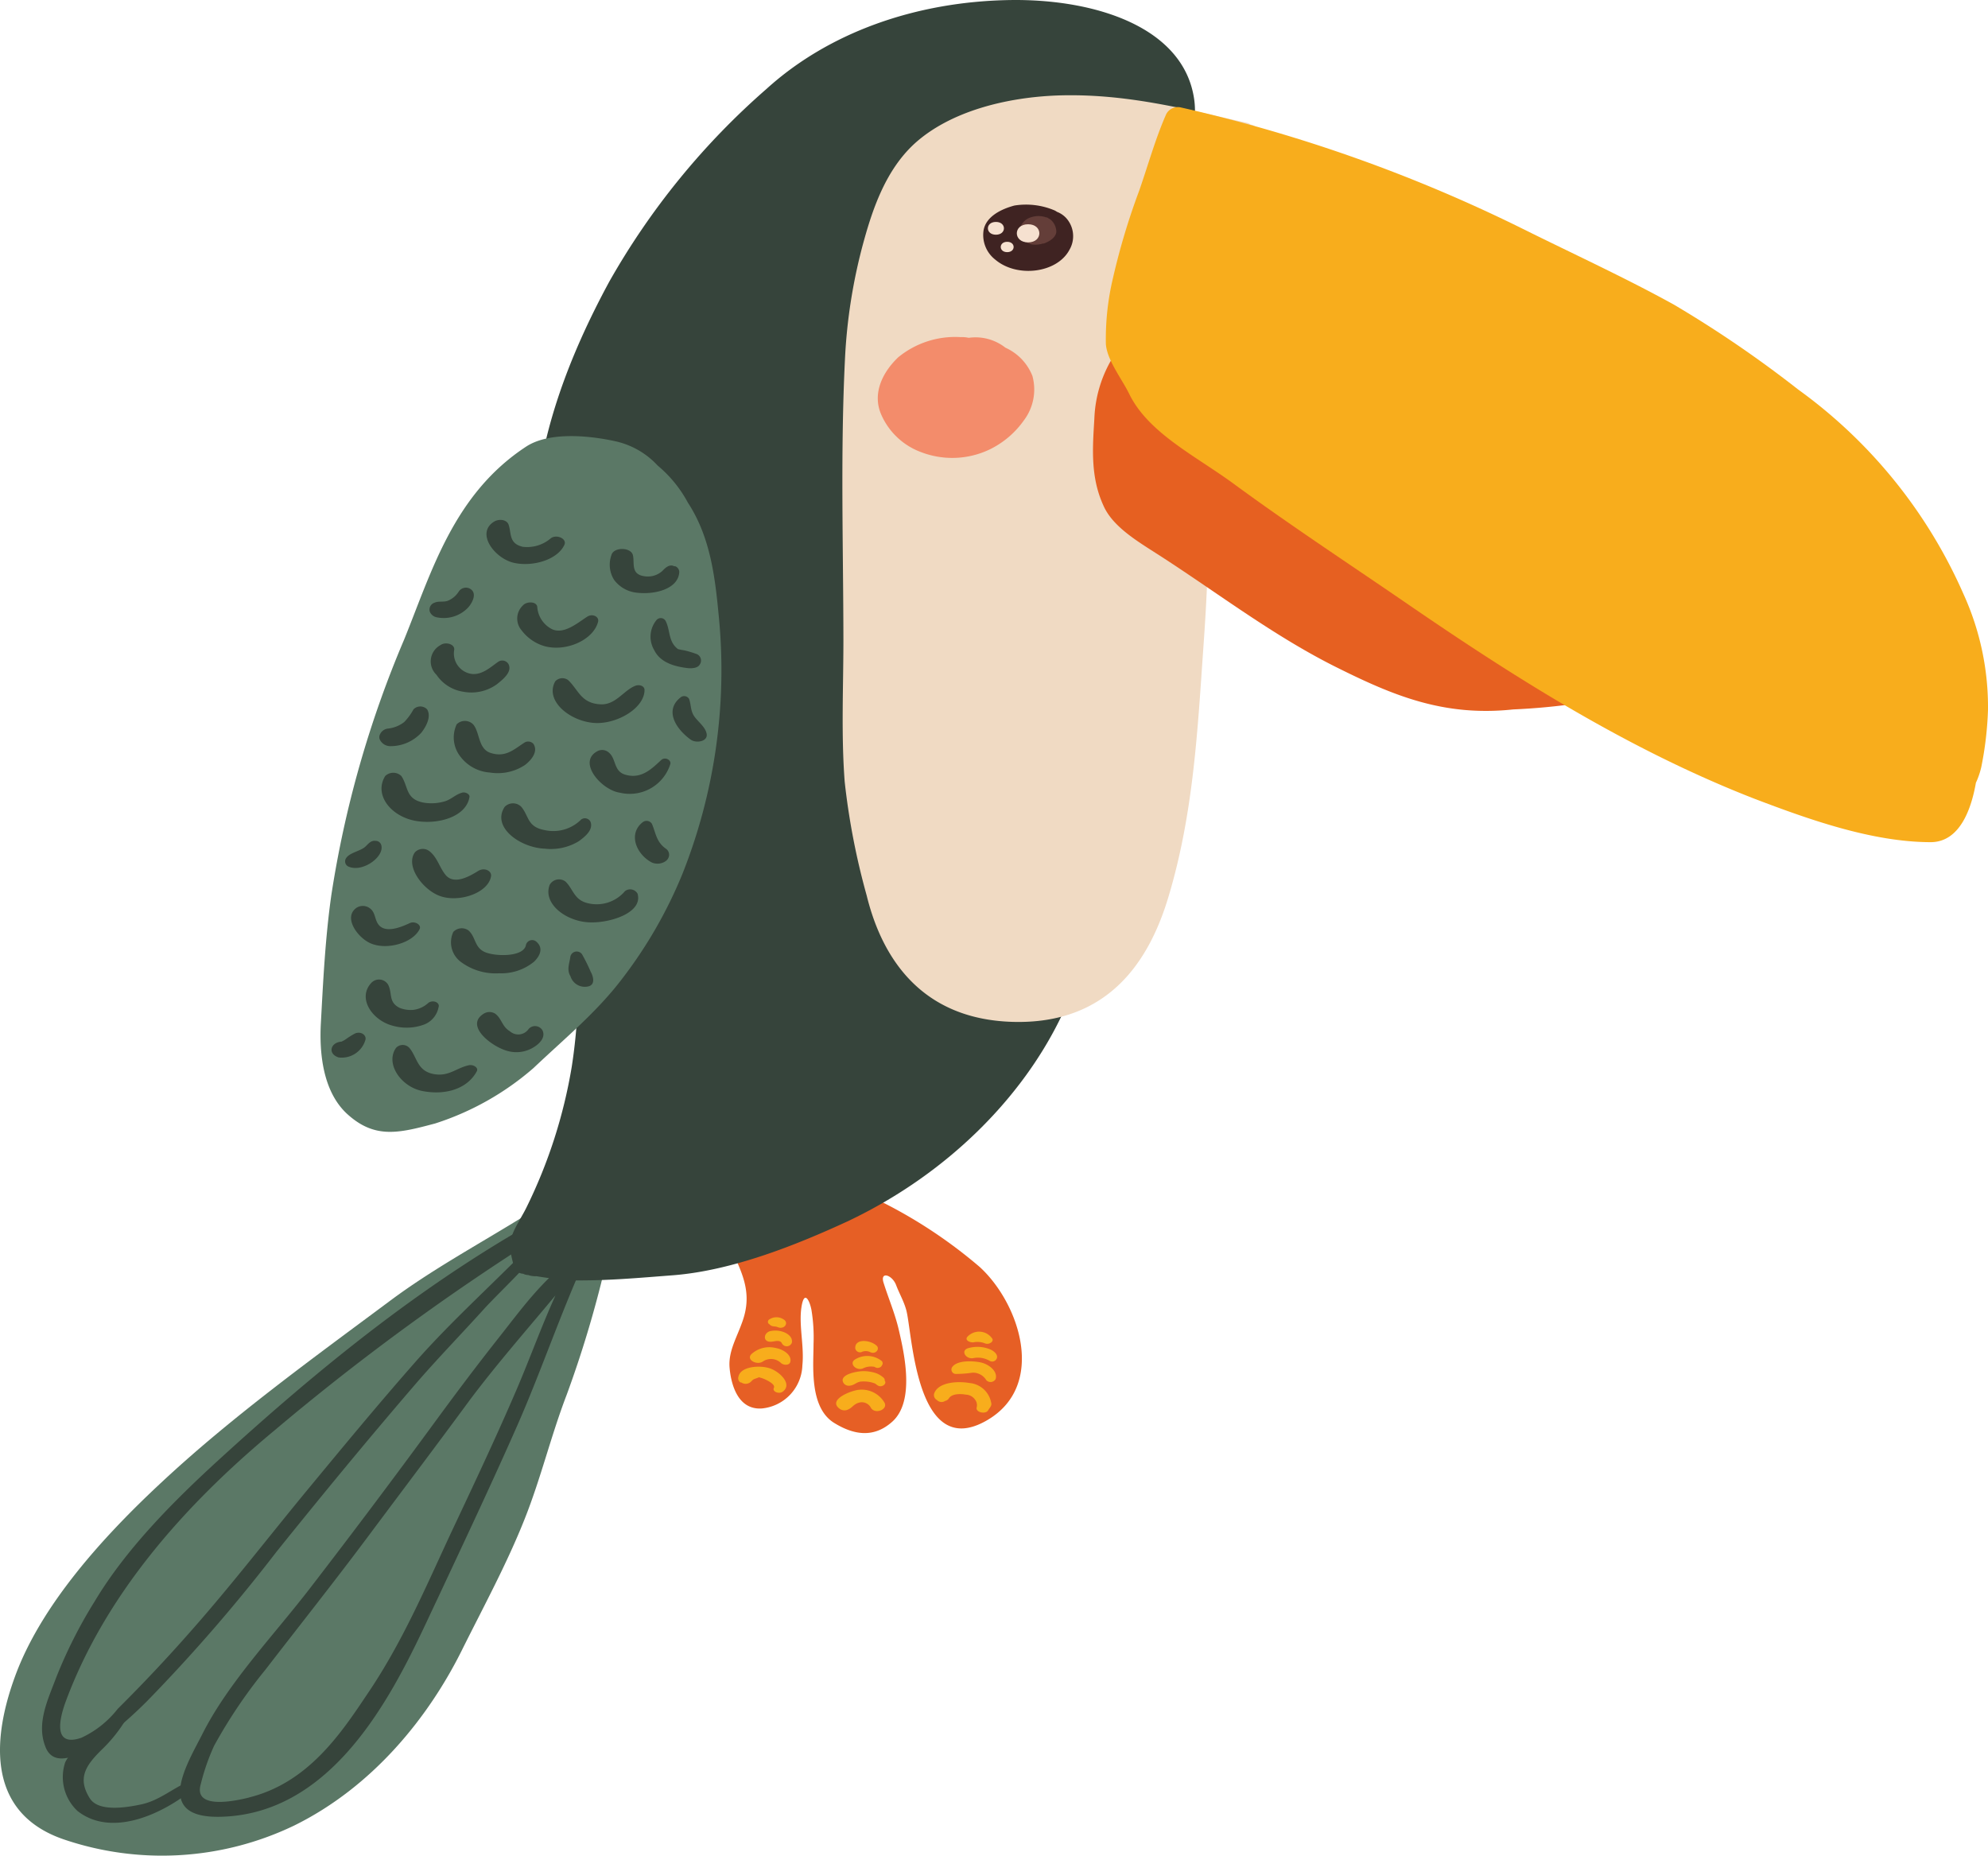 <svg xmlns="http://www.w3.org/2000/svg" width="171.031" height="159.645" viewBox="0 0 171.031 159.645">
  <g id="parrot" transform="translate(0 0.003)">
    <path id="Path_495" data-name="Path 495" d="M43.29,191.73c2.22-6.1,7.53-12,12.73-16.82,6-5.58,12.83-10.51,19.6-15.55S91,150.89,96.46,144.77c.72-.8,2.31-.1,1.7.77-1.2,1.75-1.57,3.67-2.43,5.52l-.9,2c-.26,1.18-.5,2.36-.8,3.54a95.217,95.217,0,0,1-3.28,10.9c-1.35,3.52-2.21,7.15-3.61,10.67-1.52,3.84-3.55,7.57-5.41,11.31-2.85,5.73-7.63,11.73-14.44,15.08a26.24,26.24,0,0,1-19.87,1.16C40.46,203.29,41.58,196.4,43.29,191.73Z" transform="translate(-42 -47.5)" fill="#5b7866"/>
    <path id="Path_496" data-name="Path 496" d="M107.24,148.64c2.3-1.8,5.26-.62,7.47.55.54.29,1.14.68,1.66,1h0a41.63,41.63,0,0,1,9.92,6.31c3.43,3.14,5.76,10.16.67,13.16-6.22,3.67-6.46-7.63-7-9.48-.2-.73-.59-1.4-.86-2.11-.33-.9-1.4-1.23-1.09-.23.43,1.37,1,2.69,1.32,4.09.48,2.06,1.39,6.13-.57,7.88-1.56,1.4-3.27,1.17-5,.1-2.16-1.34-1.77-4.95-1.77-6.79a14.429,14.429,0,0,0-.18-2.93c-.14-.76-.62-1.79-.86-.23s.25,3.34.08,5a3.85,3.85,0,0,1-3.5,3.71c-2.23.14-2.69-2.47-2.77-3.6-.08-1.33.61-2.48,1.06-3.74,1-2.63,0-4.38-1.1-6.76C103.88,152.52,105.37,150.1,107.24,148.64Z" transform="translate(-42 -47.5)" fill="#e65f25"/>
    <path id="Path_497" data-name="Path 497" d="M87.31,151.34a43.451,43.451,0,0,0,3.88-12.08c1.24-8,.32-16.53-1.09-24.44-1.32-7.46-2.5-15.11-2.13-22.64.35-7.1,2.92-13.94,6.44-20.44a63.43,63.43,0,0,1,13.53-16.59c5.33-4.84,12.82-7.53,21-7.65,7.3-.1,14.87,2.33,15.79,8.49.44,2.87-1.15,6.11-1.81,8.89-.87,3.68-1.79,7.34-2.53,11-2,10.06-.13,20.26-1.16,30.36-.45,4.41-.73,8.85-1.13,13.27-.44,4.87-2.29,9.67-4.27,14.28-3.27,7.6-10.06,14.6-18.93,18.79-4.34,2-9.87,4.23-15,4.63-3,.23-5.71.48-8.69.44a30.188,30.188,0,0,1-3.06-.36,1.83,1.83,0,0,1-.71-.1h0a.94.94,0,0,1-.43-.11.86.86,0,0,1-.82-.74,11.378,11.378,0,0,1-.33-1.58C85.87,153.6,86.78,152.44,87.31,151.34Z" transform="translate(-42 -47.5)" fill="#36443b"/>
    <path id="Path_498" data-name="Path 498" d="M69.6,135.61c.2-3.69.38-7.39.9-11.07a91.4,91.4,0,0,1,6.26-22C79.12,96.75,81,90,87.31,85.89c2-1.27,5.44-.92,7.68-.42a7,7,0,0,1,3.59,2.08,10.79,10.79,0,0,1,2.6,3.19c2,3.06,2.36,6.63,2.68,10a47.46,47.46,0,0,1-3.15,21.94,39,39,0,0,1-5.17,9c-2.19,2.89-4.93,5.13-7.64,7.7a24.07,24.07,0,0,1-8.46,4.77c-3.15.84-5.23,1.37-7.65-.89C69.74,141.3,69.48,138,69.6,135.61Z" transform="translate(-42 -47.5)" fill="#5b7866"/>
    <path id="Path_499" data-name="Path 499" d="M114.69,78.48a46.53,46.53,0,0,1,1.66-10.37c.77-2.76,1.89-6,4.3-8.23,3-2.75,7.78-4,12.33-4.17,5.83-.19,10.79,1.13,16.28,2.35a.83.83,0,0,1,.34.16.71.71,0,0,1,.64.67,1.411,1.411,0,0,0,0,.2h0c0,3.17-1.22,6.09-2,9.2a60.67,60.67,0,0,0-1.76,12.39c-.09,1.7-.56,3.38-.63,5.08s.09,3.42.11,5.13c.05,4.07-.13,8.08-.42,12.14-.51,7.29-.86,14.42-3,21.57-1.64,5.52-5.14,11.05-13.43,10.81-7.84-.23-11.23-5.48-12.55-10.88a61.168,61.168,0,0,1-1.89-9.78c-.31-4.06-.11-8.15-.11-12.22C114.55,94.54,114.3,86.49,114.69,78.48Z" transform="translate(-42 -47.5)" fill="#f0dac3"/>
    <path id="Path_500" data-name="Path 500" d="M136.15,83.51A10.85,10.85,0,0,1,137.89,78c.65-.94,2.24-.12,3,.19,5.82,2.52,10.76,5.73,16.06,8.88s10.32,6.3,15.13,9.75c2.53,1.8,5.27,3.41,7.77,5.21,1.42,1,3.37,1.8,4.79,2.86a7.531,7.531,0,0,1,1.25-.06c1,0,1,1.11,0,1.16h-.12c.35.74-1.1,1.31-1.74.59a1.8,1.8,0,0,0-.2-.19c-.95.26-1.94.57-2.72.73-1.1.23-2.12.63-3.22.87a56.679,56.679,0,0,1-5.7.54c-6,.64-10.36-1.21-15.2-3.62-5.38-2.68-10.18-6.36-15.07-9.52-1.93-1.25-4.18-2.52-5-4.42C135.8,88.51,136,86,136.15,83.51Z" transform="translate(-42 -47.5)" fill="#e66021"/>
    <path id="Path_501" data-name="Path 501" d="M137.76,71.38A58.751,58.751,0,0,1,140,63.92c.76-2.17,1.39-4.47,2.33-6.6a1.13,1.13,0,0,1,1.3-.57A131.71,131.71,0,0,1,173,67.18c4.32,2.15,8.8,4.2,13,6.52A99.153,99.153,0,0,1,196.69,81a43,43,0,0,1,14.23,17.6,23.44,23.44,0,0,1,2.11,10,29.688,29.688,0,0,1-.57,4.86,6.809,6.809,0,0,1-.47,1.38c-.38,2.18-1.35,5.09-3.87,5.11-5.09,0-10.61-2-15.09-3.7-11.08-4.3-21-10.65-30.24-17-4.89-3.35-9.91-6.65-14.65-10.13-3.27-2.4-7.35-4.36-9-7.75-.62-1.27-1.91-2.9-2-4.28a22.64,22.64,0,0,1,.62-5.71Z" transform="translate(-42 -47.5)" fill="#f8ad1c"/>
    <path id="Path_502" data-name="Path 502" d="M129.27,65.18a6.29,6.29,0,0,1,3.46.42,1.32,1.32,0,0,1,.2.12,2.11,2.11,0,0,1,.79.53A2.33,2.33,0,0,1,134,69c-1.07,2-4.51,2.42-6.38.83a2.68,2.68,0,0,1-1-2.53C126.82,66.19,128,65.52,129.27,65.18Z" transform="translate(-42 -47.5)" fill="#3f2322"/>
    <path id="Path_503" data-name="Path 503" d="M129.71,67.17a.41.41,0,0,1,.07-.11,1.38,1.38,0,0,1,.89-.86,2,2,0,0,1,1.34,0h.06a1.481,1.481,0,0,1,.13.08l.16.09a1.41,1.41,0,0,1,.51.94c.08.51-.49.94-1.08,1.14h-.08a1.84,1.84,0,0,1-.38.08h0a1.87,1.87,0,0,1-.53,0,1,1,0,0,1-.24-.07,1.389,1.389,0,0,1-.26-.1l-.09-.05a.94.94,0,0,1-.5-1.14Z" transform="translate(-42 -47.5)" fill="#643e39"/>
    <path id="Path_504" data-name="Path 504" d="M130.45,66.79c1.29,0,1.29,1.56,0,1.56S129.15,66.79,130.45,66.79Z" transform="translate(-42 -47.5)" fill="#f6e1d0"/>
    <path id="Path_505" data-name="Path 505" d="M127.68,66.59c.92,0,.92,1.1,0,1.1S126.76,66.59,127.68,66.59Z" transform="translate(-42 -47.5)" fill="#f6e1d0"/>
    <path id="Path_506" data-name="Path 506" d="M128.65,68.3c.74,0,.74.89,0,.89S127.91,68.3,128.65,68.3Z" transform="translate(-42 -47.5)" fill="#f6e1d0"/>
    <path id="Path_507" data-name="Path 507" d="M119.27,78.24a7.73,7.73,0,0,1,5.37-1.74,2.726,2.726,0,0,1,.7.06,4.17,4.17,0,0,1,3.16.85,4.46,4.46,0,0,1,2.32,2.43,4.41,4.41,0,0,1-.74,3.83,7.74,7.74,0,0,1-2.93,2.49,7.47,7.47,0,0,1-5.92.23,6,6,0,0,1-3.46-3.33C117.08,81.34,117.88,79.57,119.27,78.24Z" transform="translate(-42 -47.5)" fill="#f38c6b"/>
    <path id="Path_508" data-name="Path 508" d="M94.6,95.26c.17-.71,1.68-.71,1.85,0S96.2,97,97.63,97.09A1.84,1.84,0,0,0,99,96.6c.22-.23.58-.6,1-.39h.09a.55.55,0,0,1,.35.48c-.06,1.48-2.12,2-3.72,1.79a2.78,2.78,0,0,1-1.89-1.1,2.44,2.44,0,0,1-.23-2.12Z" transform="translate(-42 -47.5)" fill="#36443b"/>
    <path id="Path_509" data-name="Path 509" d="M84.48,92.39c.43-.28,1.13-.21,1.28.26.25.73,0,1.61,1.22,1.89a3.12,3.12,0,0,0,2.39-.72c.47-.39,1.42,0,1.19.54-.58,1.29-2.71,1.92-4.34,1.56S82.91,93.4,84.48,92.39Z" transform="translate(-42 -47.5)" fill="#36443b"/>
    <path id="Path_510" data-name="Path 510" d="M87,99.57c.29-.33,1.13-.36,1.22.12a2.33,2.33,0,0,0,1.22,1.91c1.07.56,2.35-.6,3.1-1.06.43-.27,1,0,.92.42-.36,1.53-2.63,2.61-4.53,2.15a3.79,3.79,0,0,1-2.06-1.39A1.55,1.55,0,0,1,87,99.57Z" transform="translate(-42 -47.5)" fill="#36443b"/>
    <path id="Path_511" data-name="Path 511" d="M79.38,99.35c.39-.18.86,0,1.26-.22a2,2,0,0,0,.82-.73.74.74,0,0,1,.88-.3c.8.34.3,1.28-.1,1.7a2.9,2.9,0,0,1-2.64.81.81.81,0,0,1-.62-.48.62.62,0,0,1,.4-.78Z" transform="translate(-42 -47.5)" fill="#36443b"/>
    <path id="Path_512" data-name="Path 512" d="M98.49,100.83a.48.48,0,0,1,.77.08c.42.8.21,1.79,1.07,2.43a5.558,5.558,0,0,0,.56.11,9.56,9.56,0,0,1,1,.3.6.6,0,0,1,.31.92c-.16.29-.62.34-1,.31-1.32-.15-2.43-.55-2.92-1.56a2.25,2.25,0,0,1,.21-2.59Z" transform="translate(-42 -47.5)" fill="#36443b"/>
    <path id="Path_513" data-name="Path 513" d="M89.77,106.11a.84.84,0,0,1,1.1-.11c.9.84,1.1,2,2.78,2.09,1.31.08,2-1.2,3-1.59.35-.14.79,0,.8.35,0,1.56-2.31,2.91-4.19,2.85C91.1,109.62,88.82,107.8,89.77,106.11Z" transform="translate(-42 -47.5)" fill="#36443b"/>
    <path id="Path_514" data-name="Path 514" d="M79.89,103c.42-.31,1.22-.11,1.19.38a1.78,1.78,0,0,0,1.31,2.06c1,.25,1.83-.57,2.46-1a.62.62,0,0,1,.89.18c.36.67-.46,1.32-1,1.75a3.74,3.74,0,0,1-2.87.64,3.39,3.39,0,0,1-2.32-1.46,1.59,1.59,0,0,1,.34-2.55Z" transform="translate(-42 -47.5)" fill="#36443b"/>
    <path id="Path_515" data-name="Path 515" d="M100.57,107.48a.49.49,0,0,1,.71.14c.19.51.11,1,.44,1.49s1,.94,1.08,1.56-.91.8-1.39.45C100.13,110.19,99.13,108.59,100.57,107.48Z" transform="translate(-42 -47.5)" fill="#36443b"/>
    <path id="Path_516" data-name="Path 516" d="M93.46,112.09a.87.87,0,0,1,.83.08c.79.54.42,1.73,1.6,2,1.36.35,2.25-.61,3-1.29.33-.3.87,0,.78.35a3.66,3.66,0,0,1-4.36,2.46C93.73,115.46,91.59,113,93.46,112.09Z" transform="translate(-42 -47.5)" fill="#36443b"/>
    <path id="Path_517" data-name="Path 517" d="M81.29,109.81a1,1,0,0,1,1.41,0c.59.67.42,2.11,1.5,2.46,1.29.42,2-.29,2.88-.86a.61.61,0,0,1,.81.08c.42.64-.13,1.37-.74,1.83a4.24,4.24,0,0,1-3,.64,3.48,3.48,0,0,1-2.54-1.37,2.66,2.66,0,0,1-.32-2.78Z" transform="translate(-42 -47.5)" fill="#36443b"/>
    <path id="Path_518" data-name="Path 518" d="M74.68,110.7a.86.86,0,0,1,.67-.52,2.77,2.77,0,0,0,1.42-.56,4.93,4.93,0,0,0,.8-1.09.81.81,0,0,1,1.18,0c.36.61-.06,1.44-.5,2a3.6,3.6,0,0,1-2.64,1.16,1,1,0,0,1-.93-.56.51.51,0,0,1,0-.43Z" transform="translate(-42 -47.5)" fill="#36443b"/>
    <path id="Path_519" data-name="Path 519" d="M97.31,118.22a.54.54,0,0,1,.78.16c.33.78.37,1.54,1.18,2.12a.63.63,0,0,1,.26.74.71.71,0,0,1-.26.34,1.23,1.23,0,0,1-1.19.12C96.74,121,96,119.22,97.31,118.22Z" transform="translate(-42 -47.5)" fill="#36443b"/>
    <path id="Path_520" data-name="Path 520" d="M85.42,116.91a1,1,0,0,1,1.43,0c.68.82.5,1.72,2,2A3.39,3.39,0,0,0,92,118a.54.54,0,0,1,.79.17c.28.66-.37,1.25-1,1.7a4.61,4.61,0,0,1-2.91.64C86.73,120.43,84.27,118.64,85.42,116.91Z" transform="translate(-42 -47.5)" fill="#36443b"/>
    <path id="Path_521" data-name="Path 521" d="M75.14,114.26a1,1,0,0,1,1.39,0c.62.92.34,2,1.93,2.29a4,4,0,0,0,1.86-.13c.55-.19.87-.57,1.44-.73.28-.08.67.13.63.37-.26,1.65-2.55,2.37-4.5,2.08C75.7,117.82,74.12,115.91,75.14,114.26Z" transform="translate(-42 -47.5)" fill="#36443b"/>
    <path id="Path_522" data-name="Path 522" d="M89.29,123.62a.92.92,0,0,1,1.36-.28c.64.61.72,1.5,1.77,1.82a3.19,3.19,0,0,0,3.35-1,.73.73,0,0,1,1.08.22c.48,1.64-2.34,2.51-4,2.47C90.8,126.85,88.66,125.28,89.29,123.62Z" transform="translate(-42 -47.5)" fill="#36443b"/>
    <path id="Path_523" data-name="Path 523" d="M77.69,120.83a.93.93,0,0,1,1.22-.13c.69.51.88,1.37,1.37,2,.73,1,2.11.19,2.87-.28.53-.32,1.19,0,1.09.49-.27,1.45-2.83,2.28-4.45,1.65C78.34,124,76.87,122,77.69,120.83Z" transform="translate(-42 -47.5)" fill="#36443b"/>
    <path id="Path_524" data-name="Path 524" d="M71.78,121.32c.29-.45,1.09-.57,1.56-.91.29-.21.51-.65,1-.57h.05a.51.51,0,0,1,.39.3c.39,1-1.53,2.42-2.75,1.93a.49.49,0,0,1-.25-.75Z" transform="translate(-42 -47.5)" fill="#36443b"/>
    <path id="Path_525" data-name="Path 525" d="M91.07,129.79a.56.56,0,0,1,1-.2,15.144,15.144,0,0,1,.75,1.51c.2.35.48,1.18-.32,1.28a1.29,1.29,0,0,1-1.42-.89C90.73,130.9,91,130.38,91.07,129.79Z" transform="translate(-42 -47.5)" fill="#36443b"/>
    <path id="Path_526" data-name="Path 526" d="M81,127.67a1,1,0,0,1,1.3-.13c.64.56.5,1.44,1.38,1.85s3.41.47,3.57-.61a.55.55,0,0,1,.88-.28c.63.53.36,1.2-.18,1.73a4.44,4.44,0,0,1-3,1,5,5,0,0,1-3.33-1,2.1,2.1,0,0,1-.62-2.56Z" transform="translate(-42 -47.5)" fill="#36443b"/>
    <path id="Path_527" data-name="Path 527" d="M72.65,125.61a1,1,0,0,1,1.13,0c.58.38.41,1.08.88,1.54.65.62,1.91.08,2.6-.24.41-.19,1,.13.85.5-.55,1.18-2.77,1.86-4.21,1.25C72.8,128.2,71.5,126.45,72.65,125.61Z" transform="translate(-42 -47.5)" fill="#36443b"/>
    <path id="Path_528" data-name="Path 528" d="M83.61,134.71a.93.93,0,0,1,1,0c.58.45.57,1.1,1.26,1.51a1.08,1.08,0,0,0,1.61-.2.74.74,0,0,1,1.19.12c.27.55-.17,1.09-.72,1.43a2.81,2.81,0,0,1-2.26.35C84.35,137.58,81.94,135.75,83.61,134.71Z" transform="translate(-42 -47.5)" fill="#36443b"/>
    <path id="Path_529" data-name="Path 529" d="M73.94,132.06a.91.91,0,0,1,1.45.15c.39.75,0,1.51,1,2a2.58,2.58,0,0,0,1.15.17,2.326,2.326,0,0,0,1.33-.62c.42-.27,1,0,.86.39a2,2,0,0,1-1.24,1.49,4.35,4.35,0,0,1-2.67.11C74.05,135.31,72.71,133.39,73.94,132.06Z" transform="translate(-42 -47.5)" fill="#36443b"/>
    <path id="Path_530" data-name="Path 530" d="M76.07,137.65a.78.78,0,0,1,1.15,0c.66.78.65,1.93,2,2.23s2-.5,3.12-.74c.37-.08.85.21.68.52-.8,1.5-2.67,2.09-4.68,1.7C76.5,141,75.12,139,76.07,137.65Z" transform="translate(-42 -47.5)" fill="#36443b"/>
    <path id="Path_531" data-name="Path 531" d="M71.38,137.11h0a2.46,2.46,0,0,0,.39-.22,6.647,6.647,0,0,1,.77-.48c.51-.22,1,.14.9.54a2.12,2.12,0,0,1-2.31,1.52C70.18,138.17,70.41,137.18,71.38,137.11Z" transform="translate(-42 -47.5)" fill="#36443b"/>
    <path id="Path_532" data-name="Path 532" d="M59.41,196.68c2.23-4.43,6.15-8.5,9.28-12.57Q74.17,177,79.44,169.8c1.78-2.43,3.59-4.84,5.48-7.23s3.75-5,6.42-6.9a.67.67,0,0,1,.12-.06l.14-.24c.2-.36,1-.1.83.27-2.16,4.74-3.8,9.63-5.88,14.39C84.36,175,82,180,79.66,185c-2.93,6.14-8.06,18.69-18.87,18.8C55.21,203.84,58.12,199.23,59.41,196.68Zm4,5.46c5.09-1.26,7.91-5.49,10.19-8.9,3-4.41,5-9.14,7.17-13.8,1.93-4.1,3.87-8.2,5.65-12.34,1.16-2.7,2.15-5.47,3.37-8.16-2.5,3-5.07,5.93-7.37,9-2.94,4-5.92,7.94-8.88,11.91-2.84,3.8-5.8,7.53-8.71,11.3a43.111,43.111,0,0,0-4.41,6.54A18.479,18.479,0,0,0,59.27,201c-.6,2.05,2.45,1.57,4.16,1.14Z" transform="translate(-42 -47.5)" fill="#36443b"/>
    <path id="Path_533" data-name="Path 533" d="M46.83,191.83a40.51,40.51,0,0,1,3.3-6.54c2.66-4.45,6.62-8.48,10.69-12.2,8.65-7.9,18.13-15.69,29.2-21.6.65-.34,1.47.47.85.85l-1.68,1a.226.226,0,0,1,.17.36c-1.48,2.3-3.74,4.3-5.62,6.3-2,2.22-4.13,4.4-6.08,6.67-4.07,4.73-8,9.51-11.89,14.35a144.563,144.563,0,0,1-11.1,12.81c-.51.51-7.34,7.43-8.74,4C45.1,195.81,46.09,193.8,46.83,191.83ZM49,197a8.53,8.53,0,0,0,3.13-2.49q3.27-3.25,6.25-6.64c3.54-4,6.78-8.22,10.17-12.32,3-3.63,6-7.26,9.14-10.83,3.31-3.77,7.19-7.18,10.67-10.83A205.859,205.859,0,0,0,65.6,170.57c-8.09,6.71-14.6,14.37-17.9,23.19C47.49,194.33,46.08,198,49,197Z" transform="translate(-42 -47.5)" fill="#36443b"/>
    <path id="Path_534" data-name="Path 534" d="M47.61,199.11a3.14,3.14,0,0,1,1.45-1.43,20.63,20.63,0,0,0,3-2.4c.33-.26.82.07.63.38a12.75,12.75,0,0,1-1.85,2.28c-1.42,1.38-2.23,2.49-1.12,4.26.75,1.21,3.17.8,4.44.53,1.53-.33,2.64-1.34,4-1.93a.62.62,0,0,1,.58.06h0a.27.27,0,0,1,0,.44c-2.18,1.89-6.91,4.48-10.07,2a4,4,0,0,1-1.06-4.19Z" transform="translate(-42 -47.5)" fill="#36443b"/>
    <path id="Path_535" data-name="Path 535" d="M122.36,167.4c.34-1,2-1.1,3.06-.92a2.08,2.08,0,0,1,1.85,1.68c.09.28-.13.43-.25.66-.21.38-1.08.19-1-.22a.78.78,0,0,0-.15-.71,1,1,0,0,0-.78-.41c-.5-.09-1.22-.08-1.46.33a.51.51,0,0,1-.32.21.55.55,0,0,1-.71-.08.49.49,0,0,1-.24-.54Z" transform="translate(-42 -47.5)" fill="#f8ad1c"/>
    <path id="Path_536" data-name="Path 536" d="M123.91,165.12c.41-.6,1.69-.56,2.42-.42s1.55.78,1.32,1.45a.5.5,0,0,1-.8.08,1.34,1.34,0,0,0-1.18-.64,10.108,10.108,0,0,1-1.45.11.38.38,0,0,1-.31-.58Z" transform="translate(-42 -47.5)" fill="#f8ad1c"/>
    <path id="Path_537" data-name="Path 537" d="M125.27,163.49a2.86,2.86,0,0,1,1.85.07c.45.17.87.58.55.94a.43.43,0,0,1-.55.06,2,2,0,0,0-1.39-.22C125.1,164.45,124.62,163.71,125.27,163.49Z" transform="translate(-42 -47.5)" fill="#f8ad1c"/>
    <path id="Path_538" data-name="Path 538" d="M125.22,162.51a1.37,1.37,0,0,1,2.11.1c.25.28-.24.61-.59.46a1.75,1.75,0,0,0-1-.09C125.37,163,125,162.77,125.22,162.51Z" transform="translate(-42 -47.5)" fill="#f8ad1c"/>
    <path id="Path_539" data-name="Path 539" d="M115.54,167.13a2.27,2.27,0,0,1,2.53,1c.39.58-.72,1.09-1.13.51a.88.88,0,0,0-1-.48c-.5.12-.58.43-1,.61a.7.7,0,0,1-.7-.07C113.28,168,114.82,167.31,115.54,167.13Z" transform="translate(-42 -47.5)" fill="#f8ad1c"/>
    <path id="Path_540" data-name="Path 540" d="M116.18,165.46a3.429,3.429,0,0,1,1.24.19,2.18,2.18,0,0,1,.57.35.38.38,0,0,1,.12.17.36.36,0,0,1,0,.1h0c.22.26-.22.62-.56.44a1.349,1.349,0,0,1-.25-.18,2.71,2.71,0,0,0-1.14-.18c-.44,0-.61.3-1,.35a.56.56,0,0,1-.56-.18C114.1,165.82,115.49,165.5,116.18,165.46Z" transform="translate(-42 -47.5)" fill="#f8ad1c"/>
    <path id="Path_541" data-name="Path 541" d="M115.55,164.46a2,2,0,0,1,2.26.09.28.28,0,0,1,.11.33l-.09.16a.44.44,0,0,1-.59.05,1.55,1.55,0,0,0-.95.11C115.71,165.5,115,164.82,115.55,164.46Z" transform="translate(-42 -47.5)" fill="#f8ad1c"/>
    <path id="Path_542" data-name="Path 542" d="M117.42,163.27c.3.29-.09.78-.56.55a.86.86,0,0,0-.75,0,.42.42,0,0,1-.53-.31C115.52,162.61,116.89,162.77,117.42,163.27Z" transform="translate(-42 -47.5)" fill="#f8ad1c"/>
    <path id="Path_543" data-name="Path 543" d="M105.53,165.93c.19-.91,1.9-1,2.74-.7s1.94,1.37,1.06,2c-.3.22-.92,0-.75-.34s-.84-.79-1.13-.86,0-.09-.26,0l-.28.1c-.22.08-.27.28-.51.37a.67.67,0,0,1-.63-.07h-.07A.43.43,0,0,1,105.53,165.93Z" transform="translate(-42 -47.5)" fill="#f8ad1c"/>
    <path id="Path_544" data-name="Path 544" d="M106.64,164a2.27,2.27,0,0,1,2.06-.54c.69.11,1.45.62,1.29,1.21-.09.32-.6.29-.81.08a1.24,1.24,0,0,0-1.52-.14C107.14,165,106.17,164.48,106.64,164Z" transform="translate(-42 -47.5)" fill="#f8ad1c"/>
    <path id="Path_545" data-name="Path 545" d="M108.35,162c.84-.16,1.89.29,1.78,1a.47.47,0,0,1-.85.09c-.17-.39-.66-.16-1-.16C107.55,162.92,107.73,162.07,108.35,162Z" transform="translate(-42 -47.5)" fill="#f8ad1c"/>
    <path id="Path_546" data-name="Path 546" d="M108.2,161a1.11,1.11,0,0,1,1.2,0c.51.29.08.92-.5.67-.24-.1-.49,0-.7-.24a.24.24,0,0,1,0-.43Z" transform="translate(-42 -47.5)" fill="#f8ad1c"/>
  </g>
</svg>
